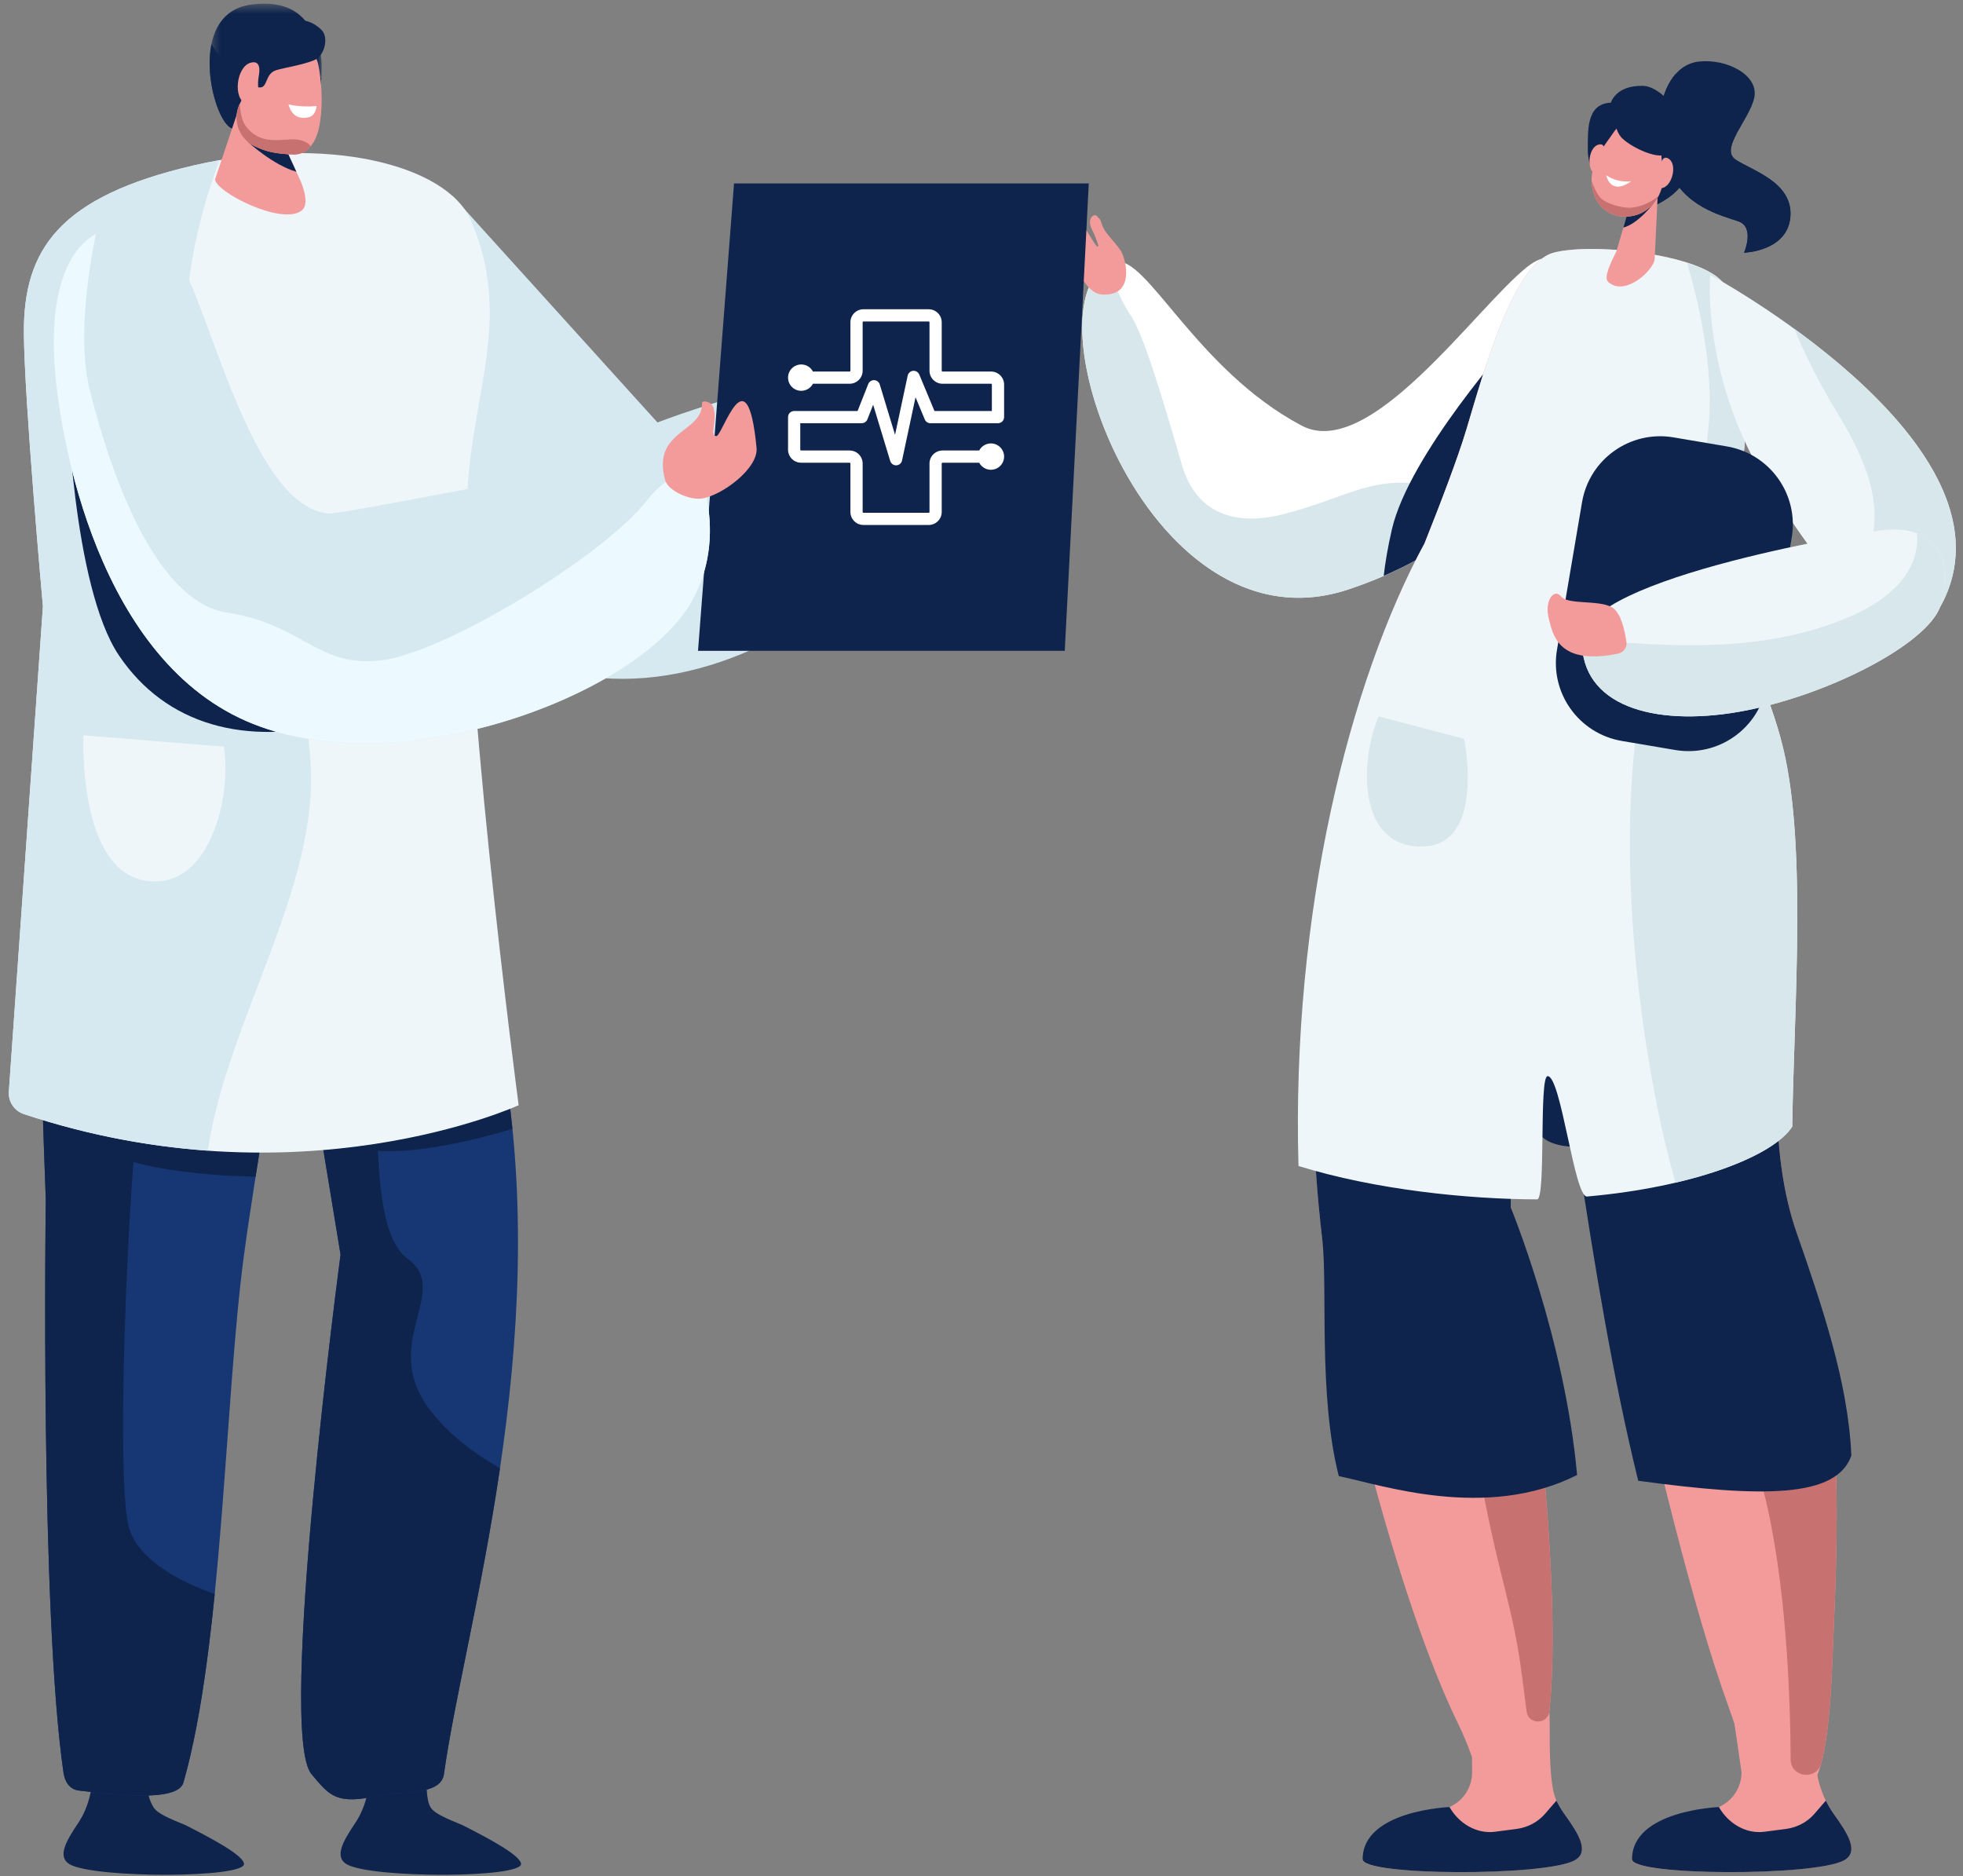 <?xml version="1.0" encoding="UTF-8"?>
<svg width="203px" height="194px" viewBox="0 0 203 194" version="1.1" xmlns="http://www.w3.org/2000/svg" xmlns:xlink="http://www.w3.org/1999/xlink">
    <rect x="0" y="0" width="203" height="194" fill="#808080" stroke="none"/>
    <!-- Generator: Sketch 57.1 (83088) - https://sketch.com -->
    <title>Illustration</title>
    <desc>Created with Sketch.</desc>
    <defs>
        <polygon id="path-1" points="0.379 0.454 11.971 0.454 11.971 13.438 0.379 13.438"></polygon>
    </defs>
    <g id="Solutions" stroke="none" stroke-width="1" fill="none" fill-rule="evenodd">
        <g transform="translate(-142, -978)" id="Illustration">
            <g transform="translate(142.56, 977.76)">
                <path d="M46.247,20.51 L67.433,43.925 C67.433,43.925 91.861,34.439 98.483,40.884 C105.106,47.33 77.933,78.697 53.566,68.366 C29.199,58.034 46.247,20.51 46.247,20.51" id="Fill-16" fill="#D6E8F0"></path>
                <g id="Group-104" transform="translate(108.862, 6.196)">
                    <path d="M49.683,104.943 L49.683,110.833 C49.683,111.756 51.202,112.559 53.213,112.62 C55.417,112.684 57.25,111.89 57.25,110.894 L57.25,104.943 C57.25,104.652 56.734,104.419 56.105,104.419 L50.829,104.419 C50.196,104.419 49.683,104.652 49.683,104.943" id="Fill-43" fill="#0E244C"></path>
                    <path d="M53.482,27.058 C52.511,31.152 51.168,47.955 30.014,54.995 C8.864,62.034 -4.061,23.734 5.934,21.15 C9.103,20.326 14.247,32.264 25.184,38.055 C32.192,41.765 43.05,26.042 48.454,21.685 C52.468,18.449 54.292,23.635 53.482,27.058" id="Fill-64" fill="#FFFFFF"></path>
                    <path d="M5.046,21.504 C5.746,23.291 6.687,25.491 7.5,26.647 C9.01,28.791 11.593,38.019 12.837,42.219 C14.085,46.424 17.498,48.778 23.593,47.137 C29.691,45.493 31.962,43.624 36.664,44.014 C41.366,44.407 44.257,39.262 47.703,32.423 C49.682,28.5 51.848,25.212 53.34,23.117 C53.722,24.339 53.777,25.811 53.483,27.057 C52.512,31.152 51.166,47.955 30.015,54.994 C9.541,61.807 -3.224,26.143 5.046,21.504" id="Fill-65" fill="#D8E7EB"></path>
                    <path d="M52.342,181.601 C51.946,181.054 51.386,180.207 51.182,179.09 C50.666,176.285 50.919,172.324 50.8,171.084 L42.778,172.842 L42.813,177.28 C42.828,178.755 42.009,180.114 40.691,180.792 C37.432,182.466 31.591,185.559 31.492,186.298 C31.261,188.007 50.217,188.074 53.368,186.435 C55.015,185.577 53.864,183.711 52.342,181.601" id="Fill-66" fill="#F39B9B"></path>
                    <path d="M31.492,186.299 C31.492,181.236 40.479,180.901 40.479,180.901 C41.391,182.534 43.225,183.712 45.175,183.456 L47.408,183.165 C48.565,183.011 49.614,182.458 50.346,181.611 L51.532,180.237 C51.757,180.697 52.019,181.154 52.343,181.602 C53.864,183.709 55.016,185.578 53.369,186.436 C50.218,188.072 31.492,188.025 31.492,186.299" id="Fill-67" fill="#0E244C"></path>
                    <path d="M47.14,28.936 C47.14,28.936 36.302,41.007 34.515,48.795 C34.078,50.701 33.819,52.284 33.673,53.594 C34.874,53.073 36.002,52.52 37.057,51.938 C38.089,51.37 39.051,50.771 39.952,50.151 C40.852,49.531 41.689,48.891 42.467,48.233 C43.248,47.575 43.968,46.903 44.633,46.219 C45.12,45.722 45.569,45.215 46,44.706 C46.752,43.821 47.431,42.928 48.029,42.029 C48.265,41.677 48.489,41.324 48.705,40.975 C48.758,40.885 48.798,40.801 48.851,40.713 C48.107,34.817 47.14,28.936 47.14,28.936" id="Fill-68" fill="#0E244C"></path>
                    <path d="M80.201,181.601 C78.814,179.681 78.426,177.565 78.257,175.831 L69.944,172.286 L70.673,177.28 C70.687,178.755 69.868,180.114 68.551,180.792 C65.292,182.466 59.45,185.559 59.351,186.298 C59.121,188.007 78.076,188.074 81.227,186.435 C82.874,185.577 81.723,183.711 80.201,181.601" id="Fill-69" fill="#F39B9B"></path>
                    <path d="M59.352,186.299 C59.352,181.236 68.338,180.901 68.338,180.901 C69.251,182.534 71.084,183.712 73.034,183.456 L75.267,183.165 C76.424,183.011 77.474,182.458 78.205,181.611 L79.392,180.237 C79.616,180.697 79.878,181.154 80.202,181.602 C81.724,183.709 82.875,185.578 81.228,186.436 C78.077,188.072 59.352,188.025 59.352,186.299" id="Fill-70" fill="#0E244C"></path>
                    <path d="M37.893,50.236 C39.554,46.066 41.353,41.366 42.236,38.409 C44.128,32.086 47.086,21.292 51.234,20.174 C55.382,19.054 67.403,20.416 69.006,23.667 C72.329,30.386 71.292,40.353 69.939,47.236 C68.957,52.212 69.563,57.372 71.639,61.996 C72.81,64.604 73.933,67.528 74.746,70.479 C78.713,84.916 70.884,105.596 76.367,121.479 C81.715,136.979 80.544,153.886 80.071,165.795 C79.512,179.897 77.681,180.046 74.096,180.232 C71.959,180.34 71.472,176.431 69.295,170.422 C62.154,150.691 53.49,105.811 49.252,85.03 C46.705,98.501 46.815,118.915 46.815,118.915 C46.815,118.915 57.015,181.131 46.072,180.238 C43.679,180.043 43.425,176.478 41.382,172.316 C35.057,159.427 28.629,133.248 27.315,122.16 C24.257,96.417 28.338,67.755 37.893,50.236" id="Fill-71" fill="#F39B9B"></path>
                    <path d="M42.301,137.461 C44.51,155.105 46.825,158.257 47.982,167.397 C48.142,168.66 48.294,169.874 48.448,171.023 C48.632,172.417 50.666,172.388 50.806,170.991 C52.171,157.529 48.926,133.078 47.475,123.213 C44.647,123.539 40.867,126.001 42.301,137.461" id="Fill-72" fill="#C87171"></path>
                    <path d="M80.071,165.795 C80.388,157.783 81.024,147.51 79.776,136.926 C79.17,131.778 71.53,142.592 72.964,148.264 C75.343,157.684 75.722,169.752 75.754,175.971 C75.762,177.837 78.424,178.192 78.913,176.393 C79.488,174.286 79.866,170.986 80.071,165.795" id="Fill-73" fill="#C87171"></path>
                    <path d="M74.745,70.479 C74.739,70.459 74.733,70.442 74.727,70.421 C56.168,72.985 38.241,69.068 31.208,67.203 C26.617,83.525 25.11,103.6 27.313,122.16 C27.899,127.09 26.879,138.274 29.027,146.678 C33.382,147.566 44.232,151.323 53.67,146.568 C52.402,132.462 46.814,118.916 46.814,118.916 C46.814,118.916 46.706,98.501 49.254,85.03 C52.195,99.458 54.772,125.981 59.992,147.161 C72.964,148.925 80.505,148.925 82.032,144.56 C81.706,136.973 79.015,129.156 76.365,121.479 C70.882,105.596 78.712,84.917 74.745,70.479" id="Fill-74" fill="#0E244C"></path>
                    <path d="M1.203,15.846 C2.381,16.475 3.905,19.786 4.115,19.533 C4.345,19.248 4.13,18.704 3.681,17.784 C3.232,16.862 4.144,15.91 4.462,17.051 C4.78,18.194 5.701,18.8 6.465,19.946 C6.89,20.587 7.639,23.179 6.202,24.146 C5.596,24.553 4.657,24.55 4.238,24.448 C2.477,24.026 0.964,20.007 0.521,18.194 C0.253,17.109 0.571,15.508 1.203,15.846" id="Fill-75" fill="#F39B9B"></path>
                    <path d="M74.745,70.479 C73.934,67.528 72.809,64.604 71.64,61.996 C69.562,57.372 68.959,52.212 69.938,47.236 C71.291,40.354 72.328,30.386 69.008,23.667 C67.402,20.416 55.384,19.054 51.236,20.175 C47.085,21.292 44.127,32.086 42.238,38.407 C41.352,41.366 39.556,46.066 37.892,50.236 C30.141,64.45 24.113,88.452 24.859,114.612 C32.799,117.074 42.383,118.051 49.534,118.063 C50.467,118.063 49.714,105.352 50.618,105.322 C52.017,105.276 53.378,117.885 54.702,117.769 C65.776,116.797 74.007,113.561 75.919,110.54 C76.094,98.114 77.52,80.578 74.745,70.479" id="Fill-81" fill="#EFF6FA"></path>
                    <path d="M62.576,4.171 C62.576,4.171 63.363,0.717 66.286,0.406 C69.213,0.094 72.51,1.849 71.988,4.171 C71.463,6.494 68.402,9.401 70.046,10.536 C71.693,11.665 75.999,12.855 75.728,16.446 C75.454,20.037 70.938,20.174 70.938,20.174 C70.938,20.174 72.084,17.541 70.358,16.935 C68.633,16.33 64.639,15.422 63.129,11.467 C61.617,7.506 62.576,4.171 62.576,4.171" id="Fill-82" fill="#0E244C"></path>
                    <path d="M62.576,4.171 C62.576,4.171 62.905,2.742 63.919,1.637 C63.269,7.143 67.819,7.867 70.163,7.876 C69.563,9.002 69.245,9.98 70.046,10.536 C71.693,11.665 75.999,12.855 75.728,16.446 C75.454,20.037 70.938,20.174 70.938,20.174 C70.938,20.174 72.084,17.541 70.358,16.935 C68.633,16.33 64.639,15.422 63.129,11.467 C61.617,7.506 62.576,4.171 62.576,4.171" id="Fill-83" fill="#0E244C"></path>
                    <path d="M74.745,70.479 C73.934,67.528 72.809,64.604 71.637,61.996 C69.562,57.372 68.959,52.212 69.938,47.236 C71.291,40.354 72.328,30.386 69.008,23.667 C68.507,22.654 67,21.828 65.035,21.199 C66.227,25.25 67.361,30.416 67.388,35.497 C67.446,46.287 60.777,54.899 59.377,74.018 C58.235,89.593 61.214,107.261 63.843,116.337 C70.16,114.862 74.584,112.65 75.919,110.54 C76.094,98.114 77.52,80.578 74.745,70.479" id="Fill-84" fill="#D8E7EB"></path>
                    <path d="M57.163,4.66 C57.163,4.66 57.667,2.824 60.535,2.923 C63.403,3.022 68.714,10.728 62.978,14.593 C57.241,18.457 54.761,11.685 54.778,9.657 C54.799,7.626 54.565,4.777 57.163,4.66" id="Fill-85" fill="#0E244C"></path>
                    <path d="M62.03,13.74 L61.695,20.8 C61.637,21.961 58.617,24.775 56.885,23.195 C56.378,22.732 57.171,21.178 57.748,20.003 L59.48,14.025 L62.03,13.74 Z" id="Fill-86" fill="#F39B9B"></path>
                    <path d="M58.452,17.577 C59.982,17.201 61.627,15.022 61.627,15.022 L59.233,14.879 L58.452,17.577 Z" id="Fill-87" fill="#0E244C"></path>
                    <path d="M62.296,9.219 L62.556,11.951 C62.763,14.122 61.273,16.168 59.125,16.421 C57.14,16.654 55.315,15.4 55.172,12.888 C55.047,10.65 56.726,8.832 57.353,7.863 C58.778,5.651 61.769,6.099 62.296,9.219" id="Fill-88" fill="#F39B9B"></path>
                    <path d="M62.066,11.816 C62.168,11.598 62.232,11.368 62.287,11.132 C62.386,10.681 62.637,10.044 63.223,10.518 C64.077,11.211 63.412,13.568 62.273,13.498 C61.427,13.449 61.812,12.369 62.066,11.816" id="Fill-89" fill="#F39B9B"></path>
                    <path d="M56.464,10.642 C56.444,10.404 56.461,10.162 56.49,9.924 C56.548,9.47 56.528,8.777 55.817,9.021 C54.779,9.379 54.601,11.821 55.697,12.153 C56.508,12.397 56.513,11.251 56.464,10.642" id="Fill-90" fill="#F39B9B"></path>
                    <path d="M59.275,12.782 C59.275,12.782 57.981,13.036 56.686,12.163 C56.686,12.163 57.071,14.339 59.275,12.782" id="Fill-91" fill="#FFFFFF"></path>
                    <path d="M58.939,15.525 C58.132,15.499 56.718,15.094 56.155,14.562 C55.66,14.093 55.257,13.005 55.173,12.763 C55.173,12.804 55.173,12.845 55.173,12.888 C55.316,15.4 57.14,16.654 59.123,16.421 C60.449,16.264 61.522,15.426 62.102,14.3 C60.941,15.272 59.668,15.545 58.939,15.525" id="Fill-92" fill="#C87171"></path>
                    <path d="M57.98,6.007 C57.98,6.007 57.236,6.747 58.09,8.056 C58.647,8.912 61.425,10.399 62.684,10.084 C63.944,9.773 61.754,3.703 57.98,6.007" id="Fill-93" fill="#0E244C"></path>
                    <path d="M67.436,22.462 C67.436,22.462 98.252,39.108 92,55.16 C87.659,66.298 77.355,50.391 73.688,44.605 C66.427,33.163 67.436,22.462 67.436,22.462" id="Fill-94" fill="#EFF6FA"></path>
                    <path d="M63.818,71.596 L58.3,70.662 C53.837,69.905 50.832,65.68 51.593,61.227 L54.184,45.966 C54.942,41.511 59.174,38.514 63.637,39.27 L69.155,40.204 C73.618,40.961 76.623,45.187 75.865,49.642 L73.271,64.897 C72.513,69.352 68.281,72.356 63.818,71.596" id="Fill-95" fill="#0E244C"></path>
                    <path d="M6.658,21.717 C6.658,21.717 4.35,17.183 4.128,16.555 C3.904,15.923 2.863,16.514 3.496,17.763 C4.128,19.005 4.26,19.902 4.714,21.33 C5.169,22.756 6.052,22.689 6.658,21.717" id="Fill-96" fill="#F39B9B"></path>
                    <path d="M76.141,28.049 C77.068,30.308 78.47,33.282 80.516,36.623 C85.017,43.976 84.912,47.652 83.755,51.537 C83.437,52.596 82.944,54.229 82.463,56.106 C86.081,59.505 89.803,60.797 91.998,55.16 C96.018,44.844 84.722,34.283 76.141,28.049" id="Fill-97" fill="#D8E7EB"></path>
                    <path d="M84.854,48.918 C84.854,48.918 54.236,53.597 54.175,60.287 C54.111,66.975 61.48,69.207 70.414,67.647 C79.345,66.082 89.795,60.73 91.226,56.766 C92.657,52.806 91.375,47.96 84.854,48.918" id="Fill-98" fill="#EFF6FA"></path>
                    <path d="M88.821,49.193 C88.996,51.064 88.454,54.903 82.032,57.737 C73.232,61.622 63.456,60.781 57.979,60.467 C56.606,60.388 55.338,60.182 54.215,60.013 C54.204,60.106 54.175,60.193 54.175,60.29 C54.11,66.974 61.482,69.206 70.413,67.646 C79.345,66.084 89.795,60.729 91.226,56.768 C92.296,53.803 91.847,50.346 88.821,49.193" id="Fill-99" fill="#D8E7EB"></path>
                    <path d="M57.92,61.627 C58.474,61.51 58.853,60.989 58.774,60.431 C58.608,59.252 58.203,57.358 57.261,56.834 C55.865,56.051 52.737,56.607 52.014,55.719 C51.289,54.826 50.283,56.164 50.729,57.945 C51.154,59.645 51.682,62.916 57.92,61.627" id="Fill-100" fill="#F39B9B"></path>
                    <path d="M33.147,68.12 L41.985,70.446 C41.985,70.446 44.3,81.58 37.566,81.58 C30.833,81.58 31.253,72.521 33.147,68.12" id="Fill-101" fill="#D8E7EB"></path>
                </g>
                <polygon id="Fill-18" fill="#0E244C" points="71.625 67.536 109.551 67.536 112.034 19.208 75.349 19.208"></polygon>
                <path d="M83.509,38.659 L87.299,38.659 C87.322,38.659 87.343,38.649 87.359,38.633 C87.374,38.618 87.384,38.597 87.384,38.574 L87.384,33.566 C87.384,33.195 87.535,32.858 87.78,32.614 C88.024,32.371 88.362,32.219 88.733,32.219 L95.477,32.219 C95.849,32.219 96.187,32.371 96.431,32.614 C96.675,32.858 96.826,33.195 96.826,33.566 L96.826,38.574 C96.826,38.597 96.836,38.618 96.852,38.633 C96.867,38.649 96.889,38.659 96.912,38.659 L101.927,38.659 C102.299,38.659 102.637,38.81 102.881,39.054 C103.125,39.298 103.277,39.634 103.277,40.006 L103.277,43.372 C103.277,43.72 102.993,44.003 102.644,44.003 L95.657,44.003 C95.38,44.003 95.144,43.825 95.059,43.576 L94.118,41.319 L92.722,47.859 C92.65,48.199 92.315,48.416 91.975,48.344 C91.741,48.295 91.566,48.123 91.501,47.91 L91.501,47.911 L89.736,42.095 L89.141,43.601 C89.044,43.85 88.805,44.002 88.553,44.002 L88.553,44.003 L82.198,44.003 L82.198,46.739 C82.198,46.761 82.208,46.783 82.224,46.798 C82.239,46.814 82.261,46.824 82.284,46.824 L87.299,46.824 C87.671,46.824 88.009,46.975 88.253,47.219 C88.497,47.462 88.649,47.799 88.649,48.171 L88.649,53.178 C88.649,53.201 88.658,53.222 88.674,53.238 C88.689,53.253 88.71,53.263 88.733,53.263 L95.477,53.263 C95.5,53.263 95.522,53.253 95.537,53.238 C95.553,53.222 95.562,53.201 95.562,53.178 L95.562,48.171 C95.562,47.799 95.714,47.462 95.958,47.219 C96.202,46.975 96.54,46.824 96.912,46.824 L100.702,46.824 C100.93,46.389 101.386,46.092 101.911,46.092 C102.665,46.092 103.277,46.702 103.277,47.454 C103.277,48.207 102.665,48.817 101.911,48.817 C101.386,48.817 100.93,48.52 100.702,48.086 L96.912,48.086 C96.889,48.086 96.867,48.095 96.852,48.111 C96.836,48.126 96.826,48.148 96.826,48.171 L96.826,53.178 C96.826,53.549 96.675,53.886 96.431,54.13 C96.187,54.374 95.849,54.525 95.477,54.525 L88.733,54.525 C88.362,54.525 88.024,54.374 87.78,54.13 C87.535,53.886 87.384,53.549 87.384,53.178 L87.384,48.171 C87.384,48.148 87.374,48.126 87.359,48.111 C87.343,48.095 87.322,48.086 87.299,48.086 L82.284,48.086 C81.912,48.086 81.574,47.934 81.33,47.691 C81.086,47.447 80.934,47.11 80.934,46.739 L80.934,43.372 C80.934,43.024 81.217,42.741 81.566,42.741 L88.125,42.741 L89.215,39.982 C89.278,39.794 89.428,39.638 89.633,39.576 C89.967,39.475 90.319,39.664 90.42,39.997 L91.999,45.202 L93.306,39.08 C93.347,38.885 93.482,38.712 93.681,38.629 C94.003,38.496 94.372,38.648 94.505,38.969 L96.077,42.741 L102.012,42.741 L102.012,40.006 C102.012,39.983 102.003,39.961 101.987,39.946 C101.971,39.93 101.95,39.921 101.927,39.921 L96.912,39.921 C96.54,39.921 96.202,39.77 95.958,39.526 C95.714,39.282 95.562,38.945 95.562,38.574 L95.562,33.566 C95.562,33.543 95.553,33.522 95.537,33.507 C95.522,33.491 95.5,33.482 95.477,33.482 L88.733,33.482 C88.71,33.482 88.689,33.491 88.674,33.507 C88.658,33.522 88.649,33.543 88.649,33.566 L88.649,38.574 C88.649,38.945 88.497,39.282 88.253,39.526 C88.009,39.77 87.671,39.921 87.299,39.921 L83.509,39.921 C83.281,40.355 82.825,40.652 82.299,40.652 C81.545,40.652 80.934,40.042 80.934,39.289 C80.934,38.537 81.545,37.927 82.299,37.927 C82.825,37.927 83.281,38.224 83.509,38.659" id="Fill-17" fill="#FFFFFF"></path>
                <path d="M36.154,188.781 C37.29,187.092 37.602,185.234 37.734,183.708 L43.992,179.325 C43.992,179.325 43.011,185.621 43.969,187.131 C44.388,187.789 45.603,188.276 47.278,188.971 C49.931,190.317 53.207,192.052 53.323,192.955 C53.518,194.46 37.923,194.478 35.326,193.031 C33.968,192.274 34.908,190.632 36.154,188.781" id="Fill-56" fill="#0E244C"></path>
                <path d="M7.505,188.781 C8.641,187.092 8.953,185.234 9.085,183.708 L14.739,183.683 C14.739,183.683 14.362,185.621 15.321,187.131 C15.739,187.789 16.954,188.276 18.629,188.971 C21.282,190.317 24.558,192.052 24.674,192.955 C24.869,194.46 9.275,194.478 6.677,193.031 C5.319,192.274 6.26,190.632 7.505,188.781" id="Fill-58" fill="#0E244C"></path>
                <g id="Group-62" transform="translate(20.735, 0.166)">
                    <mask id="mask-2" fill="white">
                        <use xlink:href="#path-1"></use>
                    </mask>
                    <g id="Clip-61"></g>
                    <path d="M11.74,9.902 C11.74,9.902 12.26,6.633 11.74,5.288 C11.22,3.944 10.477,-0.266 4.612,0.559 C-2.106,1.504 0.691,12.751 2.737,13.374 C4.782,13.997 11.74,9.902 11.74,9.902" id="Fill-60" fill="#0E244C" mask="url(#mask-2)"></path>
                </g>
                <path d="M3.514,79.174 C3.582,77.558 7.524,76.317 7.893,74.923 C13.762,75.463 28.925,76.41 43.762,73.652 C45.58,78.061 50.591,104.856 51.408,109.496 C56.665,139.381 47.458,168.479 45.352,183.684 C45.036,185.965 40.887,185.418 38.635,185.913 C34.228,186.883 33.56,185.975 31.647,183.684 C28.067,179.393 34.659,129.975 34.659,129.975 L29.213,96.88 C28.197,109.13 26.02,120.011 24.677,129.975 C22.665,144.889 22.494,170.287 18.406,184.573 C17.813,186.645 11.076,185.807 7.561,185.384 C6.646,185.273 6.143,184.474 6.01,183.565 C3.581,166.933 4.174,124.22 4.174,124.22 C4.174,124.22 2.925,92.934 3.514,79.174" id="Fill-63" fill="#163774"></path>
                <path d="M37.232,105.829 C39.424,112.16 37.001,127.014 41.617,130.418 C46.233,133.821 38.519,139.121 43.992,146.149 C45.94,148.651 48.567,150.595 51.145,152.065 C49.237,164.988 46.406,176.075 45.351,183.684 C45.035,185.965 40.887,185.418 38.634,185.913 C34.228,186.883 33.56,185.975 31.647,183.684 C28.067,179.393 34.659,129.975 34.659,129.975 L29.214,96.88 C29.214,96.88 35.039,99.497 37.232,105.829" id="Fill-65" fill="#0E244C"></path>
                <path d="M3.514,79.174 C3.582,77.558 7.524,76.317 7.893,74.923 C9.776,75.096 12.619,75.311 16.098,75.432 C16.098,75.432 16.099,75.432 16.099,75.432 C18.421,83.586 15.881,102.828 14.381,109.971 C12.881,117.114 11.265,152.602 12.766,158.133 C13.738,161.715 18.446,163.942 21.644,165.068 C20.91,172.368 19.931,179.243 18.406,184.573 C17.813,186.645 11.076,185.807 7.561,185.384 C6.646,185.273 6.143,184.474 6.01,183.565 C3.581,166.933 4.174,124.22 4.174,124.22 C4.174,124.22 2.925,92.934 3.514,79.174" id="Fill-67" fill="#0E244C"></path>
                <path d="M26.932,115.155 C26.577,117.454 26.22,119.707 25.874,121.91 C21.045,121.823 10.079,121.164 7.319,117.025 C4.242,112.409 21.995,114.495 26.932,115.155" id="Fill-69" fill="#0E244C"></path>
                <path d="M36.09,118.825 C31.649,117.441 44.842,111.748 51.343,109.129 C51.366,109.258 51.389,109.389 51.408,109.496 C51.848,111.996 52.178,114.49 52.428,116.972 C48.853,118.047 40.573,120.22 36.09,118.825" id="Fill-71" fill="#0E244C"></path>
                <path d="M1.911,34.711 C1.846,26.022 5.583,20.573 19.43,17.354 C33.155,14.162 45.613,17.246 48.122,23.001 C52.367,32.74 48.49,40.488 47.834,50.209 C46.73,66.571 53.075,114.526 53.075,114.526 C53.075,114.526 30.426,124.908 1.91,115.442 C0.902,115.107 0.256,114.119 0.36,113.063 L3.879,62.937 C3.879,62.937 1.964,41.739 1.911,34.711" id="Fill-73" fill="#EFF6FA"></path>
                <path d="M23.498,7.112 C25.61,8.459 30.202,8.435 32.666,8.312 C32.601,9.276 32.475,10.068 32.475,10.068 C32.475,10.068 25.517,14.163 23.472,13.54 C22.166,13.142 20.558,8.416 21.311,4.803 C21.733,5.582 22.409,6.417 23.498,7.112" id="Fill-75" fill="#0E244C"></path>
                <path d="M24.656,9.893 L21.685,18.772 C21.675,20.061 28.621,23.628 30.657,21.996 C31.253,21.518 31.086,20.284 30.523,18.947 L27.177,11.664 L24.656,9.893 Z" id="Fill-77" fill="#F39B9B"></path>
                <path d="M0.36,113.063 L3.879,62.937 C3.879,62.937 1.963,41.739 1.911,34.711 C1.846,26.022 5.583,20.573 19.43,17.354 C20.338,17.142 21.241,16.961 22.135,16.803 C20.488,21.228 18.011,29.44 18.915,36.919 C20.233,47.829 30.574,64.064 31.557,78.984 C32.422,92.121 22.987,105.6 20.921,119.218 C15.057,118.799 8.651,117.68 1.91,115.442 C0.901,115.107 0.257,114.119 0.36,113.063" id="Fill-79" fill="#D6E8F0"></path>
                <path d="M30.087,17.999 L28.296,14.101 L25.107,14.938 C25.107,14.938 27.667,17.309 30.087,17.999" id="Fill-81" fill="#0E244C"></path>
                <path d="M26.718,6.36 L24.179,11.089 C23.467,12.712 24.174,14.61 25.781,15.364 C27.064,15.967 27.938,16.123 29.7,16.22 C31.168,16.301 32.15,15.054 32.484,13.174 C32.917,10.734 32.622,8.363 32.393,7.104 C31.87,4.233 28.598,3.399 26.718,6.36" id="Fill-83" fill="#F39B9B"></path>
                <path d="M29.273,11.031 C29.273,11.031 30.471,11.365 32.183,11.206 C32.183,11.206 32.116,12.196 31.358,12.367 C30.52,12.557 29.636,12.368 29.273,11.031" id="Fill-85" fill="#FFFFFF"></path>
                <path d="M30.771,14.812 C29.219,14.206 26.672,15.733 24.823,13.231 C24.41,12.672 24.268,11.624 24.235,10.985 L24.179,11.089 C23.467,12.712 24.174,14.61 25.781,15.364 C27.064,15.967 27.938,16.123 29.7,16.22 C30.448,16.261 31.068,15.956 31.543,15.4 C31.636,15.29 31.244,14.998 30.771,14.812" id="Fill-87" fill="#C87171"></path>
                <path d="M32.706,3.354 C33.459,4.123 32.997,5.966 32.02,6.419 C30.923,6.929 28.724,7.258 27.968,7.509 C26.866,7.876 27.124,9.252 26.358,9.283 C25.593,9.313 25.489,8.212 25.427,7.601 C25.366,6.99 24.876,4.118 27.294,3.048 C28.849,2.36 31.032,1.642 32.706,3.354" id="Fill-89" fill="#0E244C"></path>
                <path d="M26.129,9.003 C26.117,8.671 26.155,8.341 26.213,8.014 C26.323,7.392 26.342,6.441 25.337,6.732 C23.875,7.156 23.471,10.503 24.967,11.027 C26.078,11.416 26.16,9.84 26.129,9.003" id="Fill-91" fill="#F39B9B"></path>
                <path d="M46.837,67.406 C42.001,69.008 31.667,71.642 25.995,67.235 C19.808,62.428 39.793,59.318 47.326,58.34 C47.141,61.515 46.978,64.579 46.837,67.406" id="Fill-93" fill="#311E69"></path>
                <path d="M6.364,40.994 C6.364,40.994 6.916,60.859 11.745,68.021 C16.575,75.185 24.854,77.492 34.512,74.891 C44.17,72.292 6.364,40.994 6.364,40.994" id="Fill-95" fill="#0E244C"></path>
                <path d="M17.693,26.752 C21.001,31.255 25.372,52.953 33.571,53.338 C34.915,53.401 70.715,46.378 70.715,46.378 C70.715,46.378 75.407,54.752 70.892,62.563 C65.178,72.449 39.468,81.838 24.157,74.455 C8.845,67.073 5.37,43.92 5.048,37.424 C4.26,21.534 14,21.726 17.693,26.752" id="Fill-97" fill="#D6E8F0"></path>
                <path d="M9.356,24.423 C8.57,28.295 7.45,35.532 8.744,40.663 C10.59,47.984 15.136,62.414 22.949,63.592 C30.761,64.769 32.324,69.362 38.949,68.512 C45.575,67.661 61.869,57.734 66.371,51.948 C67.996,49.86 69.922,48.984 71.72,48.714 C72.789,51.748 73.945,57.282 70.892,62.563 C65.178,72.449 39.468,81.838 24.156,74.456 C8.845,67.072 5.37,43.92 5.048,37.423 C4.669,29.799 6.717,25.885 9.356,24.423" id="Fill-99" fill="#ECF9FF"></path>
                <path d="M71.99,51.795 C74.073,51.5 77.881,48.686 77.677,46.548 C76.705,36.371 74.138,45.469 73.496,45.335 C72.778,45.186 73.642,43.946 73.231,42.417 C73.047,41.732 72.026,41.592 72.038,41.915 C72.151,45.015 66.853,44.678 68.21,49.85 C68.519,51.025 70.786,51.966 71.99,51.795" id="Fill-101" fill="#F39B9B"></path>
                <path d="M22.578,77.447 L8.074,76.278 C8.074,76.278 7.446,89.953 14.3,91.269 C21.155,92.586 23.457,82.42 22.578,77.447" id="Fill-103" fill="#EFF6FA"></path>
            </g>
        </g>
    </g>
</svg>